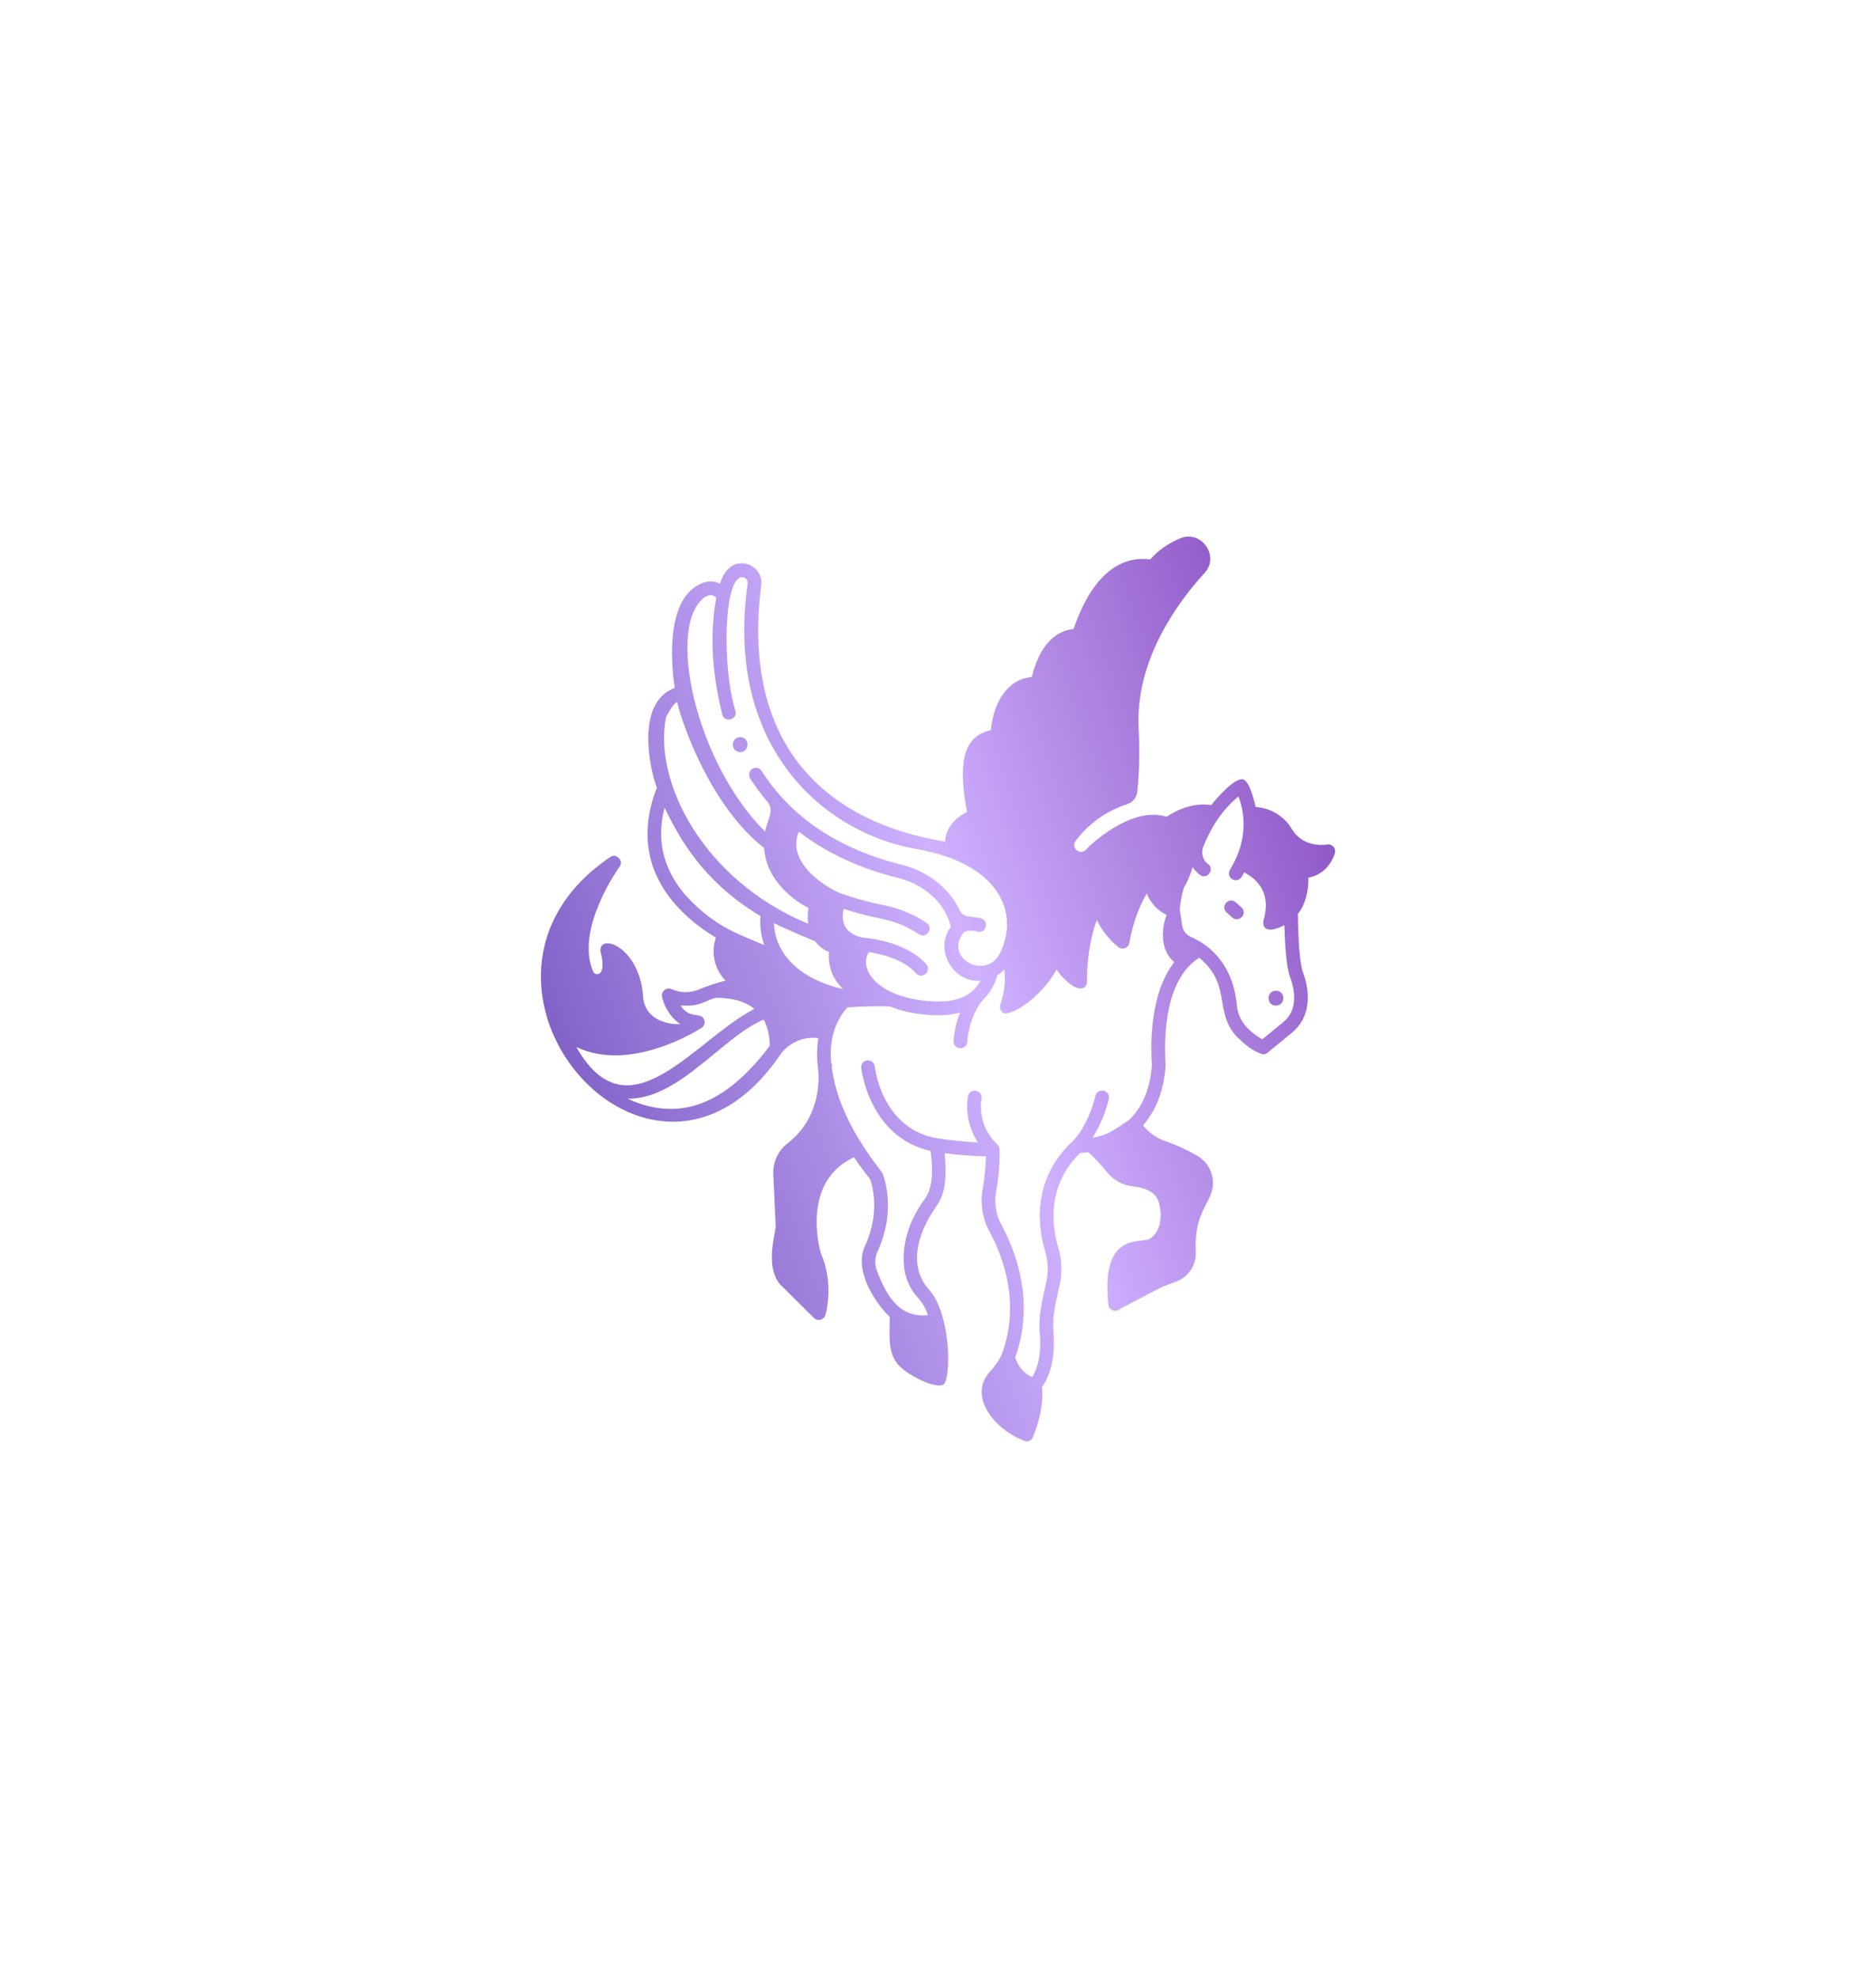 <svg width="74" height="78" viewBox="0 0 74 78" fill="none" xmlns="http://www.w3.org/2000/svg">
<g filter="url(#filter0_d_7221_17409)">
<path fill-rule="evenodd" clip-rule="evenodd" d="M31.448 41.05C31.187 41.162 30.96 41.341 30.791 41.569C25.676 49.127 16.839 38.692 24.066 33.798C24.305 33.617 24.623 33.945 24.44 34.178C24.422 34.202 22.681 36.607 23.392 38.3C23.406 38.336 23.432 38.367 23.465 38.387C23.498 38.407 23.537 38.415 23.575 38.41C23.863 38.38 23.76 37.751 23.691 37.545C23.572 36.766 25.188 37.276 25.362 39.219C25.391 40.327 26.555 40.408 26.836 40.38C26.404 40.107 26.181 39.612 26.115 39.307C26.105 39.258 26.108 39.208 26.125 39.161C26.142 39.115 26.171 39.074 26.209 39.042C26.247 39.011 26.293 38.99 26.342 38.983C26.391 38.976 26.441 38.983 26.487 39.002C26.663 39.082 26.855 39.123 27.048 39.123C27.242 39.122 27.433 39.08 27.609 38.999C27.939 38.867 28.277 38.755 28.621 38.666C28.405 38.447 28.256 38.173 28.188 37.874C28.121 37.575 28.138 37.263 28.239 36.973C26.486 35.914 24.767 33.984 25.91 31.059C25.652 30.399 25.034 27.705 26.614 27.125C26.495 26.329 26.224 23.763 27.554 23.061C27.861 22.899 28.152 22.885 28.402 23.014C28.547 22.509 28.931 22.074 29.492 22.25C29.666 22.301 29.816 22.414 29.914 22.566C30.012 22.719 30.052 22.902 30.026 23.082C29.236 29.303 32.497 32.406 37.282 33.188C37.295 32.875 37.439 32.373 38.145 32.016C37.83 30.336 37.874 29.038 39.083 28.799C39.19 27.674 39.744 26.788 40.699 26.692C41.094 25.103 41.929 24.837 42.346 24.808C43.264 22.095 44.703 21.958 45.369 22.061C45.7 21.689 46.115 21.4 46.579 21.219C47.408 20.899 48.121 21.952 47.51 22.599C46.48 23.724 44.773 26.015 44.913 28.726C44.961 29.558 44.944 30.393 44.861 31.222C44.849 31.335 44.803 31.441 44.731 31.528C44.659 31.615 44.563 31.68 44.455 31.713C43.64 31.975 42.928 32.486 42.418 33.173C42.379 33.233 42.365 33.305 42.38 33.375C42.394 33.444 42.435 33.505 42.494 33.545C42.553 33.584 42.625 33.599 42.695 33.586C42.765 33.572 42.826 33.532 42.867 33.474C42.899 33.425 44.581 31.756 46.011 32.207C46.753 31.727 47.36 31.68 47.776 31.747C47.948 31.529 48.674 30.677 49.01 30.73C49.212 30.765 49.379 31.17 49.529 31.821C49.821 31.838 50.105 31.927 50.355 32.08C50.605 32.233 50.814 32.444 50.963 32.697C51.427 33.467 52.337 33.303 52.346 33.302C52.392 33.293 52.44 33.297 52.484 33.313C52.529 33.328 52.568 33.355 52.599 33.39C52.63 33.425 52.651 33.468 52.66 33.514C52.67 33.56 52.667 33.608 52.653 33.652C52.439 34.295 51.974 34.542 51.61 34.608C51.617 35.201 51.476 35.681 51.194 36.042C51.216 37.599 51.324 38.133 51.386 38.312C51.706 39.148 51.705 40.126 50.947 40.732L49.995 41.515C49.947 41.554 49.886 41.576 49.824 41.576C49.418 41.467 49.071 41.153 48.793 40.887C48.373 40.44 48.293 39.977 48.212 39.505C48.114 38.934 48.014 38.349 47.302 37.766C45.779 38.721 45.947 41.466 45.975 41.935C45.977 41.971 45.979 41.993 45.979 42.001C45.911 42.989 45.61 43.786 45.083 44.376C45.308 44.652 45.603 44.864 45.937 44.987C46.385 45.139 46.816 45.335 47.224 45.572C47.371 45.657 47.499 45.77 47.601 45.906C47.702 46.042 47.774 46.198 47.813 46.363C47.914 46.827 47.768 47.109 47.589 47.457C47.376 47.869 47.117 48.372 47.168 49.374C47.177 49.625 47.108 49.872 46.969 50.081C46.83 50.289 46.629 50.449 46.394 50.537L45.838 50.746C44.809 51.273 44.15 51.636 44.119 51.652L44.118 51.653C44.08 51.674 44.037 51.685 43.994 51.686C43.95 51.686 43.907 51.676 43.868 51.657C43.829 51.638 43.795 51.609 43.77 51.574C43.744 51.539 43.727 51.498 43.721 51.455C43.608 50.34 43.668 49.141 44.761 48.955L45.309 48.877C45.427 48.813 45.932 48.479 45.741 47.522C45.653 47.079 45.325 46.85 44.679 46.779C44.289 46.738 43.931 46.543 43.683 46.238C43.455 45.953 43.205 45.685 42.935 45.437C42.799 45.453 42.687 45.459 42.609 45.46C41.28 46.761 41.495 48.354 41.746 49.196C41.895 49.698 41.908 50.231 41.783 50.74C41.76 50.848 41.738 50.95 41.717 51.046C41.595 51.598 41.511 51.976 41.555 52.554C41.659 53.759 41.281 54.447 41.104 54.698C41.204 55.615 40.759 56.636 40.739 56.679C40.718 56.727 40.684 56.768 40.64 56.797C40.596 56.825 40.545 56.84 40.492 56.84C39.427 56.513 38.078 55.133 39.067 54.066C39.249 53.873 39.399 53.654 39.512 53.414C40.275 51.367 39.541 49.501 39.035 48.571C38.755 48.056 38.659 47.461 38.762 46.885C38.839 46.459 38.882 46.028 38.89 45.596C38.347 45.585 37.805 45.544 37.267 45.473L37.269 45.498C37.317 46.24 37.363 46.959 36.94 47.558C36.064 48.799 35.912 50.018 36.622 50.824C37.511 51.762 37.53 54.325 37.221 54.592C36.884 54.783 35.901 54.237 35.617 53.989C35.066 53.563 35.078 52.937 35.091 52.317C35.093 52.186 35.096 52.055 35.093 51.926C34.376 51.222 33.695 49.973 34.128 49.116C34.734 47.801 34.396 46.698 34.325 46.499C34.12 46.243 33.903 45.952 33.689 45.632C31.63 46.585 32.303 49.159 32.371 49.399C32.915 50.608 32.575 51.806 32.56 51.857C32.546 51.901 32.522 51.942 32.488 51.974C32.454 52.006 32.413 52.029 32.368 52.041C32.323 52.052 32.276 52.052 32.23 52.04C32.185 52.028 32.144 52.005 32.111 51.973L30.875 50.748C30.261 50.201 30.453 49.172 30.564 48.578C30.578 48.508 30.59 48.444 30.599 48.387L30.501 46.305C30.49 46.072 30.536 45.839 30.634 45.626C30.733 45.414 30.88 45.228 31.065 45.085C32.335 44.1 32.317 42.647 32.275 42.183C32.213 41.769 32.213 41.349 32.277 40.935C31.995 40.899 31.709 40.939 31.448 41.05ZM28.189 41.542C27.124 42.419 25.996 43.348 24.753 43.322C26.924 44.325 28.722 43.406 30.361 41.244C30.363 40.804 30.27 40.467 30.12 40.206C29.492 40.468 28.853 40.995 28.189 41.542ZM32.149 37.112C31.632 36.91 30.82 36.543 30.527 36.401C30.589 37.77 31.739 38.658 33.257 39.001C33.058 38.817 32.904 38.59 32.808 38.337C32.712 38.084 32.675 37.812 32.701 37.543C32.482 37.451 32.291 37.302 32.149 37.112ZM36.973 39.492C37.766 39.498 38.335 39.279 38.677 38.674C37.579 38.762 36.838 37.42 37.508 36.542C37.282 35.578 36.411 34.858 35.432 34.621C33.894 34.237 32.585 33.626 31.514 32.796C30.948 34.119 32.86 35.135 33.198 35.239C33.766 35.437 34.347 35.595 34.937 35.712C35.515 35.832 36.064 36.063 36.554 36.393C36.846 36.598 36.547 37.034 36.252 36.841C35.822 36.551 35.34 36.348 34.832 36.242C34.309 36.138 33.791 36.003 33.283 35.839C33.064 36.689 33.758 36.966 34.193 36.991C34.257 36.996 35.761 37.133 36.541 38.023C36.769 38.291 36.372 38.644 36.134 38.379C35.612 37.783 34.622 37.594 34.273 37.544C33.831 38.248 34.692 39.438 36.973 39.492ZM47.045 34.195C46.962 34.479 46.845 34.753 46.698 35.01H46.698C46.61 35.291 46.556 35.581 46.537 35.874L46.63 36.495C46.646 36.594 46.686 36.687 46.747 36.766C46.808 36.845 46.889 36.907 46.98 36.946C47.587 37.21 48.629 37.912 48.788 39.642C48.836 40.252 49.277 40.691 49.792 40.983L50.604 40.316C51.185 39.858 51.106 39.107 50.876 38.491C50.76 38.158 50.69 37.5 50.663 36.486C50.2 36.714 49.785 36.761 49.835 36.312C50.152 35.251 49.639 34.693 49.079 34.402C49.074 34.411 49.068 34.422 49.062 34.432C48.993 34.56 48.908 34.717 48.744 34.709C48.697 34.708 48.65 34.695 48.609 34.67C48.568 34.646 48.534 34.611 48.51 34.569C48.487 34.528 48.475 34.48 48.476 34.433C48.477 34.385 48.49 34.338 48.515 34.297C49.309 33.006 49.045 31.899 48.85 31.406C48.036 32.069 47.619 32.988 47.47 33.377C47.365 33.617 47.448 33.937 47.644 34.061C47.933 34.265 47.625 34.705 47.335 34.504C47.222 34.418 47.124 34.313 47.045 34.195ZM42.757 38.94C42.41 39.15 41.776 38.413 41.676 38.23C41.029 39.43 39.689 40.187 39.528 39.897C39.49 39.861 39.464 39.816 39.451 39.766C39.439 39.715 39.441 39.663 39.457 39.614C39.619 39.169 39.672 38.692 39.612 38.222C39.532 38.313 39.44 38.393 39.338 38.459C39.239 38.839 39.035 39.183 38.75 39.453C38.205 40.126 38.154 41.068 38.154 41.078C38.131 41.433 37.605 41.408 37.614 41.055C37.642 40.669 37.727 40.289 37.867 39.928C37.057 40.167 35.71 39.961 35.115 39.685C34.551 39.669 33.986 39.682 33.424 39.724C32.92 40.301 32.705 41.032 32.785 41.9C32.818 41.96 32.827 42.03 32.81 42.096C33.033 43.793 34.036 45.255 34.812 46.259C34.836 46.316 35.389 47.671 34.618 49.343C34.51 49.576 34.497 49.843 34.581 50.086C34.876 50.841 35.354 52 36.603 51.859C36.525 51.611 36.395 51.381 36.221 51.187C35.924 50.867 35.732 50.465 35.67 50.033C35.586 49.389 35.663 48.382 36.505 47.239C36.856 46.759 36.766 45.803 36.705 45.383C34.278 44.839 33.973 42.134 33.97 42.106C33.963 42.035 33.985 41.965 34.03 41.91C34.075 41.855 34.14 41.82 34.211 41.813C34.282 41.806 34.352 41.827 34.408 41.871C34.463 41.916 34.499 41.98 34.507 42.051C34.518 42.151 34.791 44.507 36.972 44.886C37.503 44.967 38.037 45.021 38.573 45.047C38.22 44.507 38.081 43.854 38.186 43.217C38.267 42.871 38.782 42.983 38.714 43.329C38.665 43.658 38.696 43.994 38.806 44.308C38.916 44.621 39.1 44.904 39.344 45.13C39.393 45.178 39.423 45.243 39.427 45.311C39.442 45.871 39.397 46.431 39.294 46.981C39.212 47.437 39.288 47.907 39.51 48.313C40.053 49.313 40.838 51.31 40.046 53.528C40.097 53.691 40.269 54.109 40.72 54.303C40.86 54.071 41.097 53.529 41.017 52.602C40.953 51.969 41.098 51.329 41.23 50.74C41.24 50.698 41.25 50.655 41.259 50.613C41.361 50.197 41.35 49.762 41.229 49.351C40.937 48.373 40.691 46.506 42.318 44.993C42.335 44.977 42.893 44.453 43.212 43.207C43.22 43.172 43.235 43.139 43.256 43.111C43.277 43.082 43.304 43.057 43.334 43.039C43.365 43.02 43.399 43.008 43.434 43.003C43.47 42.998 43.506 42.999 43.541 43.008C43.575 43.017 43.608 43.032 43.636 43.054C43.665 43.075 43.689 43.102 43.707 43.133C43.725 43.164 43.737 43.198 43.742 43.234C43.746 43.269 43.744 43.305 43.735 43.34C43.605 43.88 43.39 44.396 43.097 44.867C43.64 44.752 43.787 44.679 44.54 44.16C45.068 43.658 45.37 42.927 45.438 41.986C45.413 41.699 45.239 39.327 46.319 37.937C45.636 37.37 45.905 36.324 46.021 36.078C45.661 35.906 45.38 35.605 45.235 35.233C44.699 36.132 44.553 37.16 44.551 37.173C44.544 37.22 44.525 37.265 44.496 37.303C44.466 37.341 44.426 37.37 44.382 37.387C44.337 37.405 44.288 37.41 44.241 37.403C44.193 37.395 44.149 37.375 44.112 37.344C43.752 37.056 43.463 36.69 43.265 36.274C42.84 37.429 42.878 38.689 42.878 38.704C42.88 38.751 42.87 38.797 42.848 38.838C42.827 38.879 42.796 38.914 42.757 38.94ZM28.25 23.567C28.147 23.461 28.024 23.424 27.805 23.539C26.237 24.686 27.469 30.113 30.183 32.793C30.197 32.678 30.239 32.555 30.282 32.43C30.382 32.142 30.486 31.842 30.252 31.59C30.014 31.31 29.795 31.013 29.596 30.703C29.557 30.644 29.542 30.572 29.554 30.502C29.566 30.432 29.604 30.369 29.66 30.326C29.69 30.305 29.724 30.29 29.76 30.282C29.796 30.275 29.832 30.274 29.868 30.281C29.904 30.288 29.938 30.303 29.969 30.323C29.999 30.344 30.024 30.37 30.044 30.401C31.211 32.23 33.067 33.474 35.563 34.097C36.542 34.336 37.423 34.984 37.842 35.87C37.951 36.117 38.163 36.139 38.389 36.162C38.494 36.173 38.602 36.184 38.705 36.218C39.043 36.327 38.89 36.833 38.548 36.735C38.164 36.618 38.01 36.777 38.01 36.777C37.215 37.748 38.876 38.698 39.447 37.584C40.239 35.956 39.369 34.033 36.159 33.48C32.535 32.863 28.574 29.487 29.49 23.015C29.499 22.961 29.488 22.905 29.458 22.859C29.429 22.813 29.383 22.78 29.33 22.765C28.536 22.579 28.47 26.336 29.011 28.036C29.102 28.376 28.587 28.519 28.49 28.177C27.92 25.883 28.111 24.423 28.25 23.567ZM26.275 28.277L26.27 28.288C25.776 30.807 27.703 34.683 31.876 36.426C31.85 36.219 31.855 36.009 31.891 35.804C31.891 35.804 30.243 35.027 30.141 33.436C28.017 31.786 26.886 28.48 26.71 27.679C26.536 27.776 26.375 28.086 26.275 28.277ZM26.216 31.848C25.889 33.087 26.147 34.223 26.986 35.235C27.998 36.378 28.902 36.75 29.768 37.107C29.895 37.159 30.021 37.211 30.146 37.265C30.016 36.898 29.965 36.508 29.997 36.121C28.05 34.961 26.985 33.481 26.216 31.848ZM27.673 40.531C27.034 40.926 26.342 41.228 25.617 41.426C24.513 41.72 23.535 41.67 22.734 41.285C24.253 43.97 26.058 42.54 27.86 41.113C28.498 40.608 29.135 40.103 29.759 39.781C29.252 39.373 28.558 39.337 28.224 39.348C28.067 39.391 27.954 39.44 27.848 39.487C27.614 39.59 27.413 39.678 26.847 39.651C27.052 39.967 27.278 39.999 27.46 40.025C27.608 40.047 27.728 40.064 27.785 40.228C27.801 40.283 27.799 40.343 27.779 40.398C27.759 40.452 27.722 40.499 27.673 40.531ZM29.197 29.066C28.809 29.073 28.809 29.649 29.197 29.656C29.584 29.649 29.584 29.073 29.197 29.066ZM48.967 35.776C49.231 36.01 48.877 36.413 48.611 36.181L48.382 35.981C48.118 35.747 48.472 35.344 48.739 35.575L48.967 35.776ZM50.33 39.654C50.717 39.647 50.717 39.071 50.33 39.065C49.942 39.071 49.942 39.647 50.33 39.654Z" fill="url(#paint0_linear_7221_17409)"/>
</g>
<defs>
<filter id="filter0_d_7221_17409" x="0.673" y="0.497" width="72.657" height="77.007" filterUnits="userSpaceOnUse" color-interpolation-filters="sRGB">
<feFlood flood-opacity="0" result="BackgroundImageFix"/>
<feColorMatrix in="SourceAlpha" type="matrix" values="0 0 0 0 0 0 0 0 0 0 0 0 0 0 0 0 0 0 127 0" result="hardAlpha"/>
<feOffset/>
<feGaussianBlur stdDeviation="10.332"/>
<feComposite in2="hardAlpha" operator="out"/>
<feColorMatrix type="matrix" values="0 0 0 0 0.796 0 0 0 0 0.671 0 0 0 0 1 0 0 0 0.6 0"/>
<feBlend mode="normal" in2="BackgroundImageFix" result="effect1_dropShadow_7221_17409"/>
<feBlend mode="normal" in="SourceGraphic" in2="effect1_dropShadow_7221_17409" result="shape"/>
</filter>
<linearGradient id="paint0_linear_7221_17409" x1="23.494" y1="45.149" x2="53.538" y2="34.602" gradientUnits="userSpaceOnUse">
<stop stop-color="#8363C8"/>
<stop offset="0.515" stop-color="#CFB1FF"/>
<stop offset="1" stop-color="#8E57C5"/>
</linearGradient>
</defs>
</svg>
